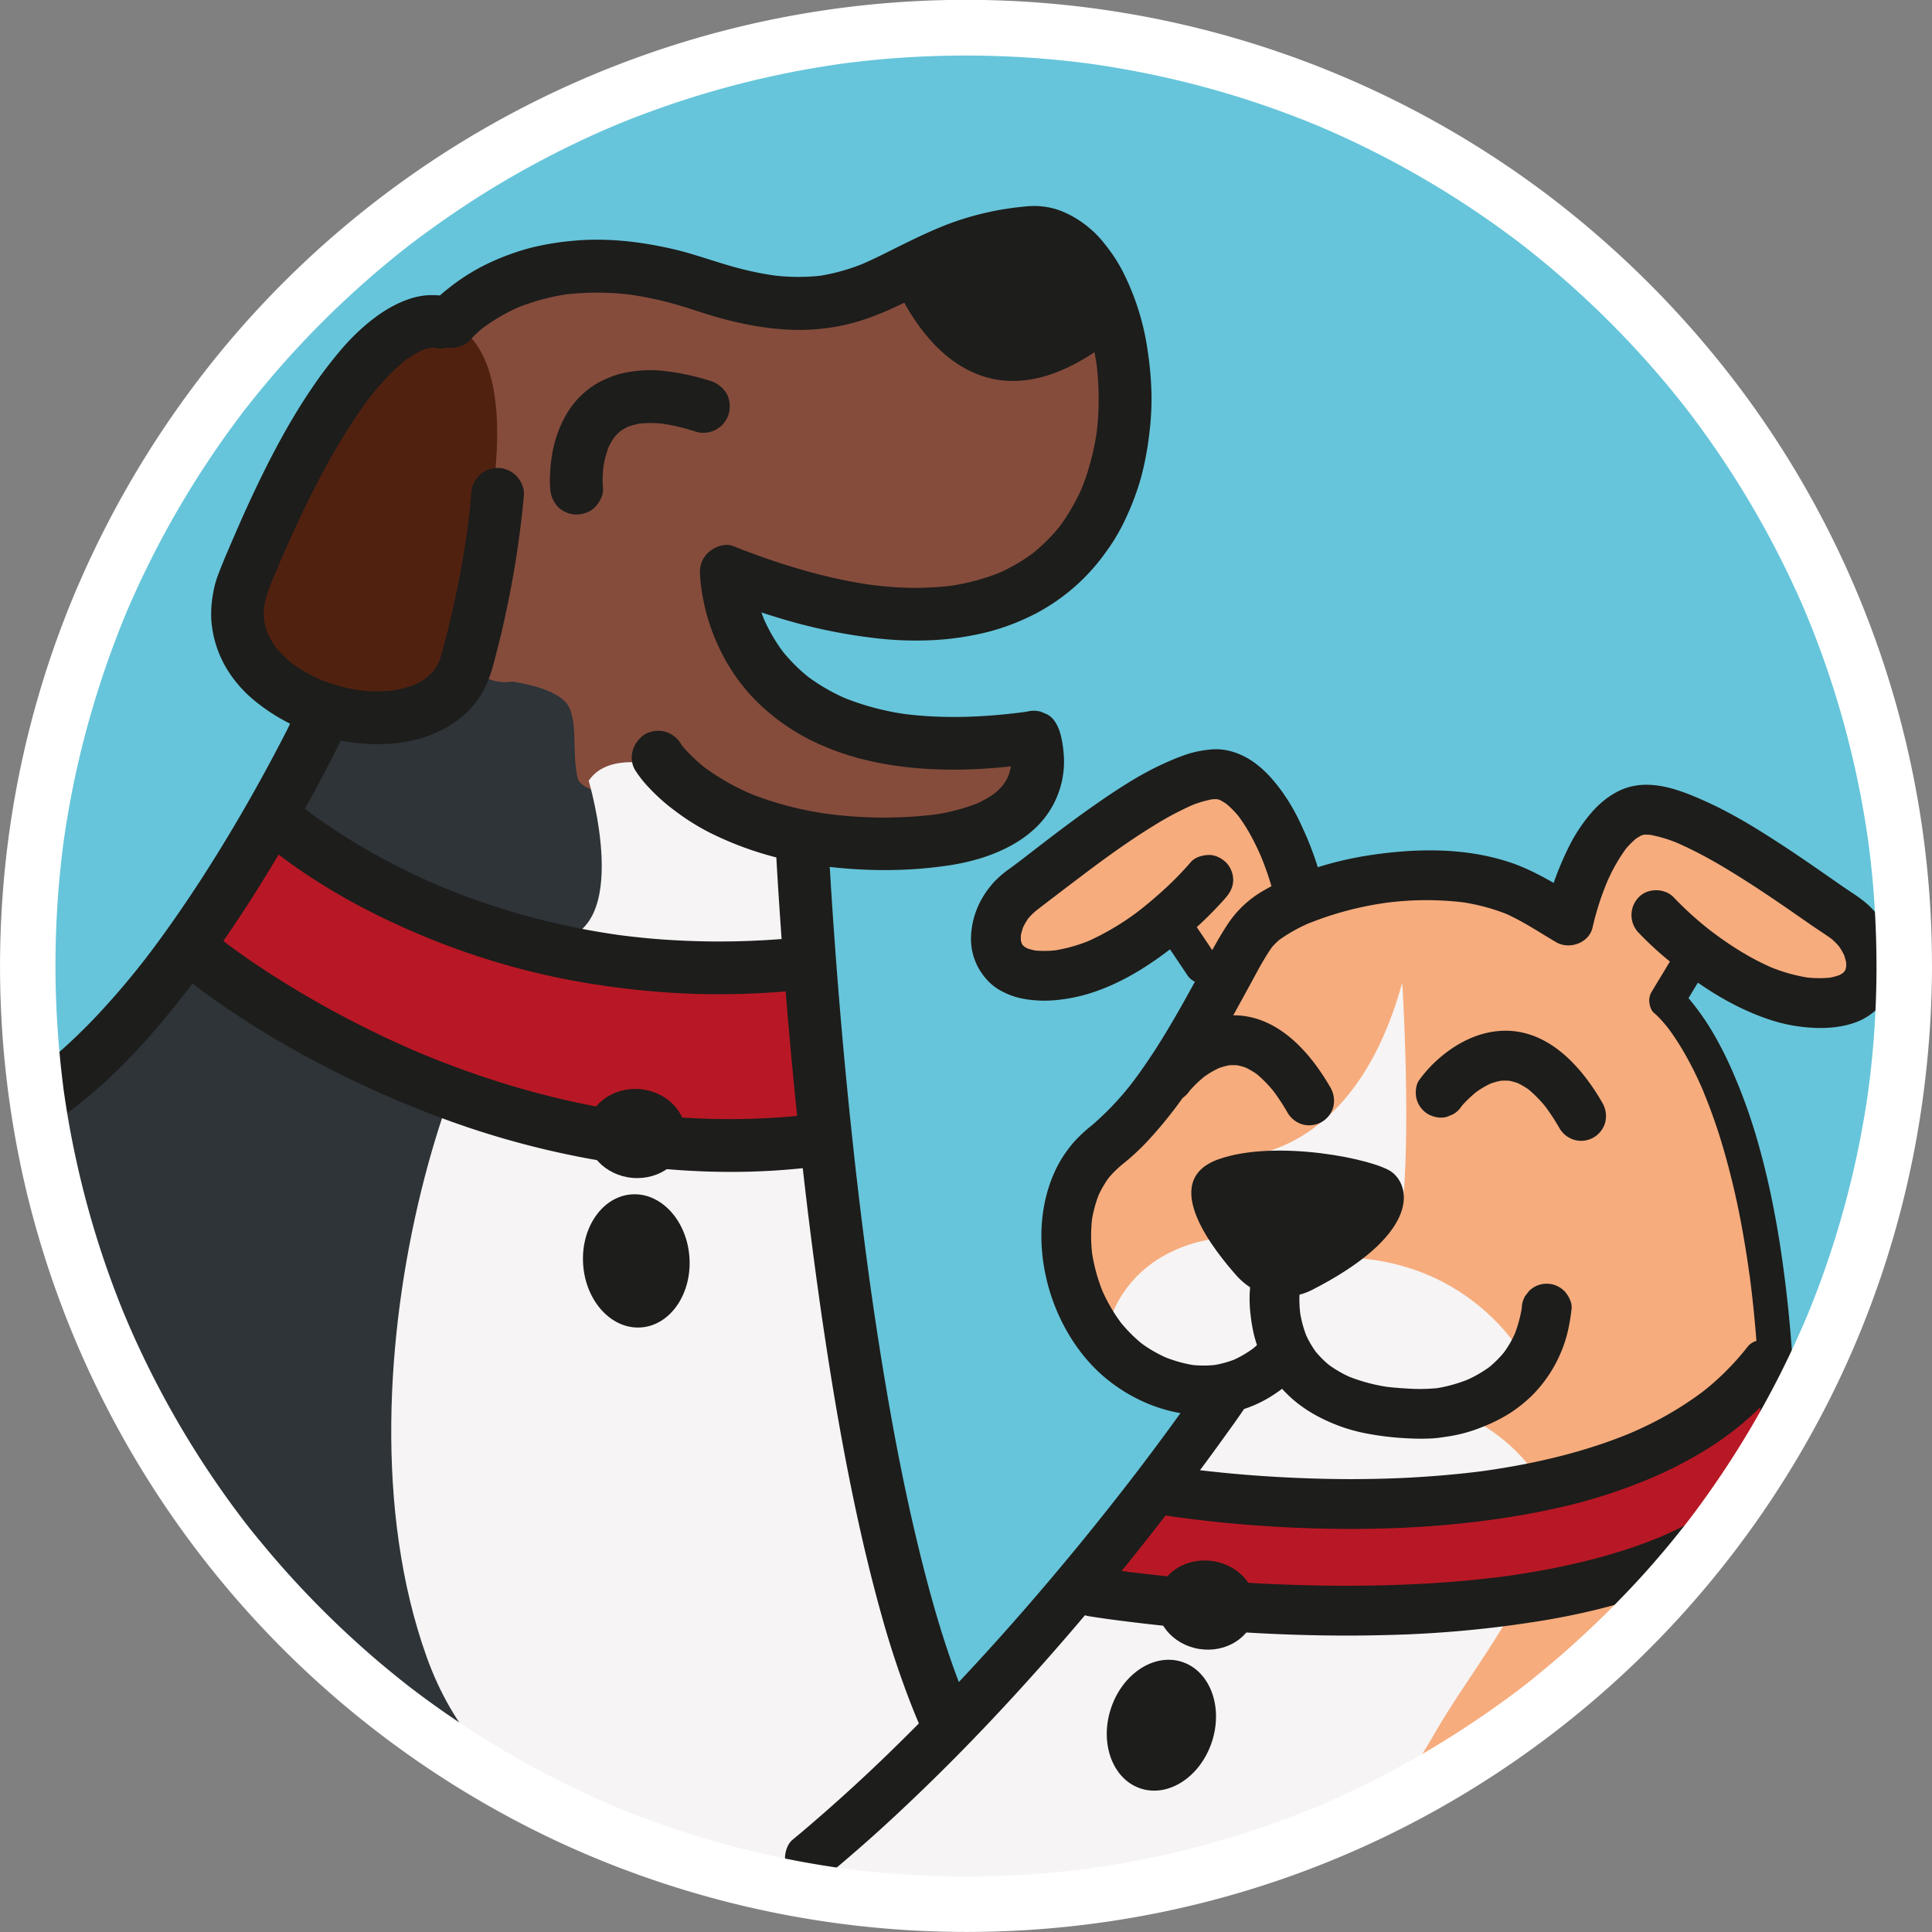 <svg xmlns="http://www.w3.org/2000/svg" viewBox="0 0 1057.01 1057"><rect x="0" y="0" width="1057.01" height="1057" fill="#808080" stroke="none"/><defs><style>.cls-1{fill:#66c5da;}.cls-2{fill:#f6f4f4;}.cls-3{fill:#f6ac7d;}.cls-4{fill:#b81825;}.cls-5{fill:#2e3438;}.cls-6{fill:#854c3c;}.cls-7{fill:#512110;}.cls-8{fill:#1d1d1b;}.cls-9{fill:#fff;}</style></defs><g id="Capa_2" data-name="Capa 2"><g id="logos"><circle class="cls-1" cx="527.76" cy="521.66" r="514.07"/><path class="cls-2" d="M594.2,717.6l48.69-55.74H752l98.74,53.06-30.6,44.2S768.8,782.76,709,751.19l-40.77,7.93S604.28,772,594.2,717.6Z"/><path class="cls-3" d="M668.27,677.3s-53.09,2.37-63.91,55.25c0,0-54.49-56.45,8-113.61l55.93-86.66-32.89-27.39L578.61,531.8l-33.74-8.53L562.5,483l101.56-61.09,39,41.29,12,24,73.22-9.81,71.28,19.53,28.88-55.5,66.7,22.8,73,51.64s-11.74,26.42-14.79,27.76-57.08.67-57.08.67l-33.58-21-10.87,25.07S965.86,599.49,973,761c0,0-55.22,317.47-541.72,269.9L555.7,898.22l112.57-139.1,39.83-14.38,69.18,27.08L835,744.74S801.05,677,709.9,689.39Z"/><path class="cls-2" d="M683,753.06,457.82,1013.8s61.83,24.72,169.14,21.93,135.07-47.91,159.48-90S866.36,841,837.71,803.34,758,761.56,758,761.56l-34.25-16.43Z"/><path class="cls-2" d="M677.84,632.59s62.79,1.73,89.33-95c0,0,4.58,71.28.57,119.45l-14.68-9.3Z"/><path class="cls-4" d="M642.89,809,594.2,867.39s319,59.82,382.85-76.55l-6.71-49.06S907.19,845.89,642.89,809Z"/><path class="cls-5" d="M16.76,610.75s107.53,421.2,432.9,420.12L332.37,337.08l-82.9,32.18s-70,28.42-87.59,16.51C161.88,385.77,122.89,524.53,16.76,610.75Z"/><path class="cls-6" d="M249.47,163.11s47.2-39.84,145.56-6.82c0,0,57.88,9.72,161.85-33.71,0,0,63.67,11.64,48.45,125.16s-158.87,93.88-207.5,62.95c0,0-7.54,69.41,103.56,90.89h58.75s6.68,65.35-96.31,59.08l-77.52-23.84s-66.66,3.24-70.25-11.08,1-34-7.09-42.1-28.73-10.74-28.73-10.74-25.83,5.41-27.69-28.64C252.55,344.26,278.71,239.89,249.47,163.11Z"/><path class="cls-2" d="M322.07,427.15s25.2,84.11-19,87.43S176.51,747.2,233.4,906.44s295.11,120.21,295.11,120.21-71.79-333.08-83.17-570.11C445.34,456.54,345.3,392.81,322.07,427.15Z"/><path class="cls-7" d="M243.92,175.24s-46.16-20.63-99.4,87.17S179,383.64,179,383.64s65.38,9,73.51-39.38C252.55,344.26,301.63,197,243.92,175.24Z"/><path class="cls-4" d="M147.23,447.77,101.9,528.48s91.56,67.57,236.78,98.26h111l-6.75-101.86S334.45,565.89,147.23,447.77Z"/><ellipse class="cls-8" cx="635.38" cy="943.78" rx="36.44" ry="29.09" transform="translate(-459.07 1254.6) rotate(-71.9)"/><ellipse class="cls-8" cx="660" cy="878.22" rx="24.33" ry="27.15" transform="translate(-309.61 1394.66) rotate(-81.12)"/><path class="cls-8" d="M676.29,697.65c-10.44-11.88-43.56-51.43-9.55-63.44,31.51-11.12,85.91,0,95,7.22,10.89,8.68,14,34.78-44.2,64.44C707.16,711.15,689.06,712.2,676.29,697.65Z"/><path class="cls-8" d="M684.92,697a71.86,71.86,0,0,0-1.09,8.78,70,70,0,0,0,.32,13.11,94.34,94.34,0,0,0,2,11.8,79.92,79.92,0,0,0,4.26,12,63.56,63.56,0,0,0,13.78,20c7.92,7.85,17.5,13.23,27.84,17.2a93.08,93.08,0,0,0,15.88,4.43,158.32,158.32,0,0,0,23.28,2.64,121.73,121.73,0,0,0,12.38,0c2.74-.17,5.48-.59,8.2-1a80.8,80.8,0,0,0,18.59-5,90.81,90.81,0,0,0,14.44-7,77.63,77.63,0,0,0,13.61-10.69A74,74,0,0,0,857.61,729a106.47,106.47,0,0,0,2.22-13.05c.4-3.21-1.81-7.45-4-9.63a13.62,13.62,0,0,0-19.28,0l-2.13,2.75a13.63,13.63,0,0,0-1.86,6.88c-.05.35-.09.7-.14,1.05l.49-3.62a71.85,71.85,0,0,1-4.8,18l1.37-3.26a59.42,59.42,0,0,1-7.64,13.13l2.13-2.76A59.69,59.69,0,0,1,813.48,749l2.76-2.13a68.68,68.68,0,0,1-15.2,8.77l3.25-1.37a81.61,81.61,0,0,1-16.9,5c-1.16.21-2.31.4-3.48.55l3.63-.48a100.14,100.14,0,0,1-18.16.3c-3.82-.2-7.64-.53-11.44-1l3.63.49a96.56,96.56,0,0,1-24.62-6.4l3.26,1.38a65.73,65.73,0,0,1-14.47-8.34l2.76,2.13a54.7,54.7,0,0,1-9.72-9.69l2.13,2.75a54.12,54.12,0,0,1-7-12l1.37,3.25a62.4,62.4,0,0,1-4.24-15.83l.49,3.63a69.39,69.39,0,0,1-.36-15.38q.1-1.21.27-2.43l-.49,3.62c.07-.5.14-1,.23-1.51a14.59,14.59,0,0,0-1.37-10.5,13.9,13.9,0,0,0-8.15-6.26c-3.49-.8-7.4-.62-10.5,1.37-2.85,1.84-5.59,4.69-6.26,8.15Z"/><path class="cls-8" d="M690.88,732.59a43.22,43.22,0,0,1-7.08,6.57l2.76-2.13a59.65,59.65,0,0,1-12.89,7.53l3.26-1.37a57.59,57.59,0,0,1-14.11,3.88l3.62-.49a59.85,59.85,0,0,1-15.82,0l3.63.49a74.72,74.72,0,0,1-18.48-5.23l3.26,1.37A73.11,73.11,0,0,1,623.22,734l2.76,2.13a80.36,80.36,0,0,1-13.93-14l2.14,2.76a92.53,92.53,0,0,1-11.74-20.21l1.37,3.26a96.15,96.15,0,0,1-6.56-23.82l.49,3.62a83.66,83.66,0,0,1-.12-22.13l-.49,3.62a67.89,67.89,0,0,1,4.46-16.74l-1.38,3.26a58,58,0,0,1,7.18-12.48L605.27,646a58,58,0,0,1,9.65-9.66,128,128,0,0,0,12.16-11.23,231.59,231.59,0,0,0,23.35-29.34c12.49-18.19,22.86-37.67,33.47-57,4.17-7.59,8.2-15.63,13.48-22.54L695.25,519a35.33,35.33,0,0,1,6.34-6.12L698.83,515a87.42,87.42,0,0,1,19.08-10.64l-3.26,1.37a180.09,180.09,0,0,1,45.56-12.05l-3.62.48a170.35,170.35,0,0,1,44.66-.4l-3.62-.49a111,111,0,0,1,28.15,7.41l-3.26-1.37c10.09,4.31,19.38,10.61,28.81,16.15,7.26,4.27,18.12.52,20-8.14a152.07,152.07,0,0,1,8.51-26.17l-1.37,3.25a95.65,95.65,0,0,1,11.78-21l-2.13,2.76a47,47,0,0,1,8.06-8.25L893.44,460a30.54,30.54,0,0,1,6.29-3.74l-3.25,1.37a18.7,18.7,0,0,1,4.47-1.26l-3.62.48a28.62,28.62,0,0,1,7.51.11l-3.63-.49a75,75,0,0,1,18.55,5.61l-3.26-1.37c13.82,5.87,26.82,13.65,39.46,21.72,11.73,7.49,23.15,15.44,34.57,23.4,4.39,3.06,9,5.88,13.27,9.15l-2.76-2.13a36.36,36.36,0,0,1,6.09,6.12l-2.13-2.76a36.29,36.29,0,0,1,4.62,7.86l-1.37-3.25a30.78,30.78,0,0,1,2.09,7.46l-.49-3.62a23.87,23.87,0,0,1,0,6.43l.49-3.62a20.66,20.66,0,0,1-1.34,4.88l1.37-3.26a18.5,18.5,0,0,1-2.29,3.89l2.13-2.76a20,20,0,0,1-3.4,3.36l2.76-2.13a24.61,24.61,0,0,1-4.93,2.83l3.25-1.37a35.34,35.34,0,0,1-8.66,2.28l3.63-.48a62.74,62.74,0,0,1-16.37-.19l3.63.49a92.38,92.38,0,0,1-22.8-6.48l3.26,1.38c-12.69-5.37-24.4-12.81-35.3-21.19l2.76,2.13A184.51,184.51,0,0,1,915.75,491c-4.88-5.23-14.42-5.3-19.28,0a13.91,13.91,0,0,0,0,19.27,180.2,180.2,0,0,0,19.33,17.52c15.25,12.2,31.63,22.75,50.14,29.3a90.09,90.09,0,0,0,30.27,5.34c8.89-.06,18.85-1.68,26.33-6.84,6.72-4.64,12.09-11.24,13.85-19.39a38.25,38.25,0,0,0-1.48-21.7,49.84,49.84,0,0,0-12.48-19.12c-4.3-4-9.4-7-14.21-10.34-11.41-7.91-22.74-15.91-34.38-23.48-13-8.44-26.29-16.62-40.42-23-12.65-5.71-27.63-11.78-41.73-8.07-7.86,2.07-15.05,7.42-20.39,13.42a89.59,89.59,0,0,0-13.46,20.38,171.22,171.22,0,0,0-12.34,33.92c-.15.62-.3,1.24-.44,1.86l20-8.14c-13-7.61-25.46-15.78-39.86-20.43-23.93-7.73-49.82-7.4-74.43-3.81a189.69,189.69,0,0,0-32,7.49,136,136,0,0,0-27.9,12.32A57.92,57.92,0,0,0,672.09,505c-4.74,7.09-8.78,14.65-12.87,22.12-11.12,20.33-22.14,40.8-35.67,59.67q-2.61,3.65-5.35,7.19l2.13-2.76a158.42,158.42,0,0,1-22.63,24.17,82,82,0,0,0-10.05,9.31A69.2,69.2,0,0,0,578.52,638c-9.77,19.19-10.82,41.45-5.89,62.19,4.75,19.95,15.64,39.6,31.34,53,19.22,16.39,45.37,24.87,70.39,19.41a67.29,67.29,0,0,0,23.58-10.3,65.36,65.36,0,0,0,11.8-10c.14-.15.28-.31.41-.47,2.36-2.89,4-5.78,4-9.64a13.87,13.87,0,0,0-4-9.64,13.71,13.71,0,0,0-9.63-4c-3.4.15-7.4,1.24-9.64,4Z"/><path class="cls-8" d="M917.25,520.09l-12,19.82-1.71,2.84a9.29,9.29,0,0,0-1.13,6.06c.25,1.88,1.06,4.22,2.61,5.45.48.38.93.81,1.38,1.24,1.34,1.27,2.59,2.64,3.8,4,1,1.2,2,2.43,3,3.69l-1.48-1.93A124.6,124.6,0,0,1,919,571.85a176.12,176.12,0,0,1,8.48,15.49c1.8,3.69,3.48,7.43,5.08,11.21l-1-2.27a298.06,298.06,0,0,1,11.13,31.5,427.56,427.56,0,0,1,10,42q2.68,14.34,4.61,28.81L957,696c3.22,24.08,5.06,48.33,5.94,72.6q.42,11.91.56,23.84c0,5,4.32,9.73,9.49,9.5s9.56-4.17,9.5-9.5c-.21-18-.88-36-2.18-54q-1.72-24.07-5.07-48c-1.79-12.86-4-25.67-6.72-38.36-2.28-10.57-4.92-21.06-8-31.41-2.56-8.47-5.43-16.84-8.71-25.06-2.9-7.26-6-14.44-9.6-21.41-2.47-4.83-5.15-9.58-8.09-14.15a137.78,137.78,0,0,0-8.24-11.42,72.87,72.87,0,0,0-4.91-5.62,29.63,29.63,0,0,0-2.31-2.17l-.1-.08L920,552.34l12-19.82,1.71-2.84c2.57-4.26,1.09-10.62-3.4-13a9.69,9.69,0,0,0-13,3.4Z"/><path class="cls-8" d="M722.18,478.5a171.91,171.91,0,0,0-9.93-26.42,109.63,109.63,0,0,0-10.51-18.54c-5.21-7.24-11.15-14-18.93-18.56-6.25-3.66-13.53-5.71-20.79-4.89a63.5,63.5,0,0,0-11.13,2.09,106.79,106.79,0,0,0-11.7,4.48c-13.73,5.89-26.44,14.17-38.68,22.65s-23.9,17.39-35.6,26.42c-4,3.09-8,6.21-12.08,9.2a58.58,58.58,0,0,0-8.55,7.16,51.41,51.41,0,0,0-6.91,9.29,45.31,45.31,0,0,0-6.13,21.55,32.89,32.89,0,0,0,1.54,10.75,34.07,34.07,0,0,0,6.86,12,28.75,28.75,0,0,0,8.94,6.88,40.51,40.51,0,0,0,12.31,4.06,65.31,65.31,0,0,0,15.86.63,94,94,0,0,0,16.48-2.89c19.15-5.32,36.09-16.24,51.45-28.55a205.17,205.17,0,0,0,24.87-23.47c.38-.43.76-.86,1.14-1.31,2.38-2.81,4-5.83,4-9.63a13.85,13.85,0,0,0-4-9.64c-2.6-2.39-6-4.16-9.64-4-3.44.15-7.33,1.26-9.64,4A179.07,179.07,0,0,1,633,490.11q-5.09,4.5-10.47,8.66l2.76-2.14a143.6,143.6,0,0,1-31.55,19L597,514.2a84.15,84.15,0,0,1-21,5.94l3.62-.48a57.36,57.36,0,0,1-14.81.22l3.62.48a31.53,31.53,0,0,1-7.89-2.06l3.25,1.38a22.7,22.7,0,0,1-4.85-2.79l2.76,2.13a18.8,18.8,0,0,1-3.32-3.29l2.13,2.76a18.9,18.9,0,0,1-2.33-4l1.38,3.25a20.28,20.28,0,0,1-1.34-5l.49,3.62a25.41,25.41,0,0,1,0-6.52l-.48,3.62a31.31,31.31,0,0,1,2.17-7.8l-1.38,3.26a35.88,35.88,0,0,1,4.57-7.83l-2.13,2.75a35.1,35.1,0,0,1,6.18-6.24l-2.75,2.13q13.86-10.68,27.85-21.24c12.64-9.54,25.5-18.85,39-27.08A168.69,168.69,0,0,1,653.4,440l-3.26,1.38A59.07,59.07,0,0,1,665,437l-3.62.48a25.54,25.54,0,0,1,6.42-.09l-3.63-.49a19.81,19.81,0,0,1,4.94,1.42l-3.26-1.37a31.68,31.68,0,0,1,6.67,4l-2.76-2.13a51.44,51.44,0,0,1,9.12,9.35l-2.13-2.76c5.76,7.5,10.13,16,13.81,24.71l-1.37-3.26a163.28,163.28,0,0,1,6.38,17.8c.12.39.23.78.34,1.17a14.12,14.12,0,0,0,6.26,8.15A13.64,13.64,0,0,0,720.81,489a14.25,14.25,0,0,0,1.37-10.51Z"/><path class="cls-8" d="M634.69,511.3l12.92,19.23,1.84,2.75a10.1,10.1,0,0,0,5.68,4.36A9.51,9.51,0,0,0,666.81,531a9.5,9.5,0,0,0-1-7.32l-12.91-19.23-1.85-2.74a10.11,10.11,0,0,0-5.67-4.37,9.75,9.75,0,0,0-7.32,1,9.59,9.59,0,0,0-4.36,5.68,9.47,9.47,0,0,0,1,7.31Z"/><path class="cls-8" d="M656.5,758c-2.14,3.14-4.33,6.24-6.52,9.34q-9.11,12.81-18.53,25.4-7.44,10-15.05,19.81l2.13-2.76q-13.14,17-26.74,33.67Q576,862.78,559.56,881.63q-17.94,20.57-36.68,40.44Q503.1,943,482.32,963q-21.09,20.21-43.36,39.09-2.73,2.29-5.47,4.56c-2.54,2.1-4,6.47-4,9.64a13.88,13.88,0,0,0,4,9.64c2.6,2.38,6,4.15,9.64,4l3.62-.49a13.63,13.63,0,0,0,6-3.5q18.27-15.13,35.68-31.28t33.92-32.82q16.17-16.33,31.71-33.27,14.79-16.08,29.07-32.63,13.2-15.27,26-30.89,11.36-13.85,22.39-28,10.4-13.27,20.55-26.74,7.18-9.55,14.21-19.23Q671,784.56,675.7,778c1.4-2,2.82-4,4.17-6l.17-.25c1.9-2.81,2.25-7.32,1.37-10.5a14,14,0,0,0-6.26-8.15c-3.17-1.67-7-2.51-10.51-1.37A15.09,15.09,0,0,0,656.5,758Z"/><path class="cls-8" d="M635.39,828.77c2.19.36,4.39.67,6.59,1q10.83,1.51,21.69,2.69,13.85,1.49,27.75,2.41,17.4,1.17,34.84,1.5,19.88.38,39.77-.45c14.18-.61,28.36-1.72,42.45-3.47a442.1,442.1,0,0,0,46.16-8,293.47,293.47,0,0,0,41.09-12.69,224.59,224.59,0,0,0,40-20.08,166.7,166.7,0,0,0,33.46-28.14q3.28-3.64,6.29-7.54a15.14,15.14,0,0,0,4-9.64,13.89,13.89,0,0,0-4-9.64c-2.6-2.39-6-4.16-9.64-4-3.34.15-7.49,1.21-9.64,4a144.79,144.79,0,0,1-25.86,25.67l2.76-2.14a184.43,184.43,0,0,1-32.71,20q-5,2.4-10.1,4.55l3.26-1.37c-20.86,8.79-42.87,14.66-65.12,18.67-6.34,1.15-12.7,2.13-19.09,3l3.62-.48c-13.67,1.82-27.42,3-41.2,3.78q-19.47,1-39,.81Q715.41,809,698.05,808q-14.25-.82-28.46-2.22-10.08-1-20.15-2.28l-1.84-.25,3.63.49c-2.72-.37-5.43-.75-8.14-1.18l-.45-.07c-3.72-.62-7.13-.6-10.5,1.37a13.91,13.91,0,0,0-6.27,8.15c-.79,3.49-.62,7.41,1.38,10.5,1.81,2.81,4.71,5.7,8.14,6.27Z"/><path class="cls-8" d="M595.46,884.19c8.65,1.41,17.36,2.5,26,3.55q28.82,3.48,57.81,5.25c26.27,1.63,52.62,2.26,78.93,1.56a614.89,614.89,0,0,0,89-8.45c28.17-4.89,55.89-12.56,81.8-24.78q4.18-2,8.3-4.15c6.31-3.34,8.76-12.65,4.89-18.65a13.94,13.94,0,0,0-18.65-4.89q-8.1,4.27-16.55,7.83l3.26-1.37c-21.82,9.2-44.9,15.19-68.17,19.35q-10.23,1.83-20.54,3.21l3.62-.49c-17.1,2.29-34.31,3.74-51.55,4.56-16.65.79-33.33,1-50,.75q-22.73-.36-45.42-1.8-18.91-1.2-37.78-3.09-13.59-1.38-27.12-3.13l-2.5-.33,3.62.49q-5.58-.75-11.15-1.6l-.62-.1c-3.73-.61-7.12-.61-10.5,1.37a13.9,13.9,0,0,0-6.26,8.15c-.8,3.49-.63,7.4,1.37,10.5,1.8,2.8,4.71,5.71,8.15,6.26Z"/><path class="cls-8" d="M651.2,596.25l.18-.24-2.14,2.76a59.05,59.05,0,0,1,7.11-7.55q1.78-1.62,3.68-3.09l-2.76,2.13a50.75,50.75,0,0,1,11-6.53L665,585.11a36.37,36.37,0,0,1,9.14-2.57l-3.62.49a31.05,31.05,0,0,1,8.34,0l-3.62-.49a32.67,32.67,0,0,1,8.17,2.29l-3.25-1.38a42.58,42.58,0,0,1,9,5.36l-2.76-2.13a67.24,67.24,0,0,1,11.67,12l-2.13-2.76a117.35,117.35,0,0,1,8.59,13,14.08,14.08,0,0,0,8.14,6.27,13.9,13.9,0,0,0,10.5-1.38,13.71,13.71,0,0,0,6.27-8.14A14.32,14.32,0,0,0,728,595.19c-11.25-19.64-29.29-40.22-54-39.7-14.92.31-28.47,8-38.91,18.28a73.12,73.12,0,0,0-7.47,8.72c-2,2.67-2.22,7.45-1.38,10.5a14,14,0,0,0,6.27,8.15c3.16,1.67,7,2.51,10.5,1.37l3.26-1.37a13.64,13.64,0,0,0,4.89-4.89Z"/><path class="cls-8" d="M800,604.67a2,2,0,0,1,.17-.23L798,607.19a59.05,59.05,0,0,1,7.11-7.55c1.19-1.08,2.41-2.11,3.68-3.09l-2.76,2.13A50.68,50.68,0,0,1,817,592.15l-3.25,1.38A36.8,36.8,0,0,1,822.9,591l-3.63.49a31.13,31.13,0,0,1,8.35,0L824,591a32.79,32.79,0,0,1,8.17,2.29l-3.25-1.38a42.58,42.58,0,0,1,9,5.36l-2.76-2.13a67.59,67.59,0,0,1,11.67,12l-2.13-2.75a116.22,116.22,0,0,1,8.58,13,14.06,14.06,0,0,0,8.15,6.27,13.66,13.66,0,0,0,16.77-9.52,14.32,14.32,0,0,0-1.38-10.51c-11.25-19.64-29.29-40.22-54-39.7-14.92.31-28.47,8.05-38.91,18.28a72.08,72.08,0,0,0-7.47,8.72c-2,2.67-2.22,7.45-1.38,10.5a13.89,13.89,0,0,0,6.27,8.15c3.16,1.67,7,2.51,10.5,1.37l3.26-1.37a13.8,13.8,0,0,0,4.89-4.89Z"/><path class="cls-8" d="M245.05,162.39a38.79,38.79,0,0,0-20.74,1.05c-9.93,3.28-18.45,9.16-26.21,16.06a125,125,0,0,0-12.37,12.84,244.33,244.33,0,0,0-16,21.33c-12.35,18.38-22.61,38.13-32,58.17q-4.45,9.54-8.62,19.2c-3.35,7.75-6.79,15.52-9.77,23.42a53.11,53.11,0,0,0-2.87,10.94,59.63,59.63,0,0,0-.85,13.92,60.33,60.33,0,0,0,7.69,25.31,68.47,68.47,0,0,0,14.93,17.85,103.36,103.36,0,0,0,44,21.81,110.13,110.13,0,0,0,24.87,2.85,84.15,84.15,0,0,0,23.51-3.32c15-4.53,29.06-14.43,35.41-29.16a67.83,67.83,0,0,0,3-7.89c.78-2.73,1.51-5.48,2.22-8.22q2.48-9.48,4.61-19.05c3.22-14.46,5.92-29.05,7.91-43.74,1.15-8.41,2.18-16.83,2.88-25.3.29-3.5-1.82-7.8-4.23-10.21A14.64,14.64,0,0,0,272.27,256c-3.74.16-7.61,1.39-10.22,4.23l-2.26,2.92a14.5,14.5,0,0,0-2,7.29c-.56,6.87-1.32,13.71-2.23,20.53l.52-3.84A533.92,533.92,0,0,1,243,352.47a85,85,0,0,1-3.37,11.06l1.46-3.46a37.39,37.39,0,0,1-4.77,8.18l2.26-2.92a37.94,37.94,0,0,1-6.79,6.73l2.92-2.26a45.14,45.14,0,0,1-9.9,5.7l3.45-1.45a60.9,60.9,0,0,1-15.35,4l3.84-.51a84.46,84.46,0,0,1-22.18-.15l3.85.52a98,98,0,0,1-25-6.82l3.45,1.46a84.14,84.14,0,0,1-18.55-10.69l2.92,2.26a63.29,63.29,0,0,1-11.41-11.25l2.26,2.92a49.53,49.53,0,0,1-6.34-10.73l1.45,3.45a43.31,43.31,0,0,1-3-11.06l.52,3.84a44.12,44.12,0,0,1,.05-11.65l-.52,3.84c1.19-8.61,5-16.53,8.31-24.46l-1.45,3.45c6.79-16.09,14-32,22.06-47.52a383.6,383.6,0,0,1,20-34.59c3.25-4.93,6.65-9.75,10.25-14.42l-2.26,2.92a138.42,138.42,0,0,1,17.49-19.12c1.42-1.26,2.89-2.48,4.39-3.64l-2.92,2.26a56.54,56.54,0,0,1,12.43-7.49l-3.45,1.45a33.26,33.26,0,0,1,8.29-2.35l-3.84.52a22.74,22.74,0,0,1,6-.05l-3.84-.51c.53.07,1.07.17,1.6.29a15.25,15.25,0,0,0,11.13-1.46,14.69,14.69,0,0,0,6.64-8.63c.84-3.7.66-7.85-1.46-11.14-2-3.08-5-5.8-8.63-6.64Z"/><path class="cls-8" d="M166.07,381c-1.3,2.81-2.67,5.59-4,8.36q-5.53,11.22-11.39,22.25-8.6,16.25-17.8,32.16-11.1,19.17-23.12,37.78C101,495,91.9,508.18,82.25,521c-1.2,1.6-2.42,3.18-3.64,4.77l2.26-2.93c-7,9.07-14.29,17.92-22,26.44a319.36,319.36,0,0,1-23.24,23.45q-6.59,6-13.61,11.42L25,581.85q-3.45,2.65-7,5.17c-3.13,2.2-5.59,4.83-6.64,8.63a14.76,14.76,0,0,0,1.46,11.13c2,3.09,4.95,5.81,8.63,6.64s8,.76,11.14-1.45A250.45,250.45,0,0,0,59,590.51c8-7.4,15.47-15.26,22.66-23.4,8.24-9.32,16-19,23.56-28.91q10.28-13.44,19.78-27.45,9.27-13.58,17.92-27.53,8-12.89,15.61-26.06,6.6-11.45,12.89-23.07,5.09-9.4,10-18.92,3.36-6.56,6.6-13.16c1-2,2-4.09,3-6.15l.12-.26a10.69,10.69,0,0,0,1.72-5.37,11,11,0,0,0-.26-5.76,14.78,14.78,0,0,0-6.64-8.63c-3.36-1.78-7.42-2.66-11.14-1.46-3.38,1.1-7.07,3.28-8.63,6.64Z"/><path class="cls-8" d="M329.9,267.08a53.37,53.37,0,0,1,0-8.85c.1-1.62.26-3.23.47-4.84l-.51,3.84a56,56,0,0,1,3.73-14.17l-1.46,3.45a40.21,40.21,0,0,1,5.12-8.87L335,240.57a33.22,33.22,0,0,1,5.85-5.88L337.89,237a33.67,33.67,0,0,1,7.48-4.35l-3.46,1.46a41.24,41.24,0,0,1,10.23-2.72l-3.84.52a63.27,63.27,0,0,1,16.61.2l-3.84-.52A114.2,114.2,0,0,1,381,236.27a14.46,14.46,0,0,0,17.77-10.09c.84-3.7.66-7.85-1.45-11.14a15.76,15.76,0,0,0-8.64-6.64,131,131,0,0,0-23.87-5.26,64.1,64.1,0,0,0-15.9-.25,69.2,69.2,0,0,0-10.13,1.75,59.11,59.11,0,0,0-9,3.47,44.45,44.45,0,0,0-11.68,8.13c-6.51,6.11-10.85,14.17-13.65,22.56A76.65,76.65,0,0,0,301,258.56a58.88,58.88,0,0,0,0,8.4s0,.08,0,.12a16,16,0,0,0,4.23,10.22,14.73,14.73,0,0,0,10.22,4.23c3.73-.17,7.61-1.4,10.21-4.23,2.45-2.66,4.61-6.47,4.24-10.22Z"/><path class="cls-8" d="M347.62,421.54a61,61,0,0,0,6.1,7.95,103.75,103.75,0,0,0,15.7,14.2,124,124,0,0,0,23.66,14.15A181.38,181.38,0,0,0,433,471a260.69,260.69,0,0,0,54.4,5,230.33,230.33,0,0,0,29.33-2.2,121.57,121.57,0,0,0,19.88-4.27c11.14-3.49,21.95-8.8,30.37-17a50,50,0,0,0,14.89-40.95,55.36,55.36,0,0,0-2.22-11.76c0-.12-.08-.24-.13-.36-1.33-3.45-3.2-6.82-6.64-8.64l-3.45-1.45a14.51,14.51,0,0,0-7.68,0l-3.84.53,3.84-.51c-18.17,2.43-36.58,3.59-54.9,2.39-4.38-.29-8.76-.72-13.11-1.3l3.84.52a145.42,145.42,0,0,1-36.92-9.7l3.45,1.45a105.39,105.39,0,0,1-23.32-13.47l2.92,2.26a93.05,93.05,0,0,1-16.64-16.6l2.26,2.92a94.2,94.2,0,0,1-12.06-20.7l1.46,3.45a97.86,97.86,0,0,1-6.09-20.3c-.26-1.43-.49-2.86-.68-4.29l.51,3.84c-.29-2.23-.48-4.45-.58-6.69,0-.13,0-.26,0-.39l-18.29,13.93A397,397,0,0,0,436.3,341a296.48,296.48,0,0,0,41,7.94,188,188,0,0,0,32.26,1.32,155.89,155.89,0,0,0,31-4.54,124.51,124.51,0,0,0,26.22-10.11,109.42,109.42,0,0,0,38.07-33.29,106.85,106.85,0,0,0,10.79-18.15,145,145,0,0,0,8.67-23.07,165.26,165.26,0,0,0,4.55-24.47A153.94,153.94,0,0,0,630,215.75a187.2,187.2,0,0,0-2.13-24,137.15,137.15,0,0,0-11.74-39.39,85,85,0,0,0-8.21-14.24c-3.52-4.86-7.3-9.62-12-13.42a54.42,54.42,0,0,0-17.33-10A42.35,42.35,0,0,0,560.68,113a160.42,160.42,0,0,0-42.38,9.77c-11.47,4.46-22.39,10-33.38,15.48-4.62,2.3-9.26,4.54-14,6.55l3.46-1.45a109.41,109.41,0,0,1-27.45,7.8l3.84-.52a112.63,112.63,0,0,1-29.8-.25l3.84.52A181.71,181.71,0,0,1,397.91,145c-10.31-3.05-20.37-6.67-30.88-9-17.67-4-36.13-6-54.22-4.19a147.77,147.77,0,0,0-23.35,4,137.33,137.33,0,0,0-19.57,7,112.34,112.34,0,0,0-24.7,15.08,61.32,61.32,0,0,0-8.35,7.67l-.1.12c-2.51,3-4.23,6.15-4.23,10.21a14.73,14.73,0,0,0,4.23,10.22c2.76,2.53,6.37,4.41,10.22,4.23,3.63-.16,7.8-1.32,10.22-4.23a56.62,56.62,0,0,1,9-8.22l-2.92,2.26a100,100,0,0,1,22-12.73l-3.45,1.46a118.64,118.64,0,0,1,29.94-8.1l-3.84.52a148.56,148.56,0,0,1,39.52.26l-3.84-.52a192.8,192.8,0,0,1,22.82,4.58c8.31,2.19,16.37,5.14,24.62,7.54,14.05,4.09,28.72,6.93,43.39,7.3a113.53,113.53,0,0,0,33.6-4.18c9.86-2.79,19.32-7,28.51-11.53,9.43-4.63,18.69-9.58,28.37-13.67l-3.45,1.46A150.22,150.22,0,0,1,559.42,142l-3.84.52c4.55-.6,9.18-1.29,13.76-.68l-3.84-.51a29.67,29.67,0,0,1,7.4,2l-3.46-1.45a36.67,36.67,0,0,1,8,4.72l-2.93-2.26a53.22,53.22,0,0,1,9.35,9.5L581.61,151a81.63,81.63,0,0,1,8.79,14.45c.76,1.57,1.47,3.16,2.15,4.76l-1.46-3.45a130.69,130.69,0,0,1,7.8,26.34q.76,4.05,1.31,8.14l-.51-3.85a157.83,157.83,0,0,1,1,32.08q-.33,4.65-1,9.29l.52-3.84a136.31,136.31,0,0,1-6.32,26.72c-.84,2.43-1.77,4.83-2.76,7.19l1.45-3.45a110,110,0,0,1-10.33,19.1c-1.16,1.7-2.36,3.37-3.62,5l2.26-2.92a97.24,97.24,0,0,1-17.25,17.27l2.92-2.26a98.93,98.93,0,0,1-21.88,12.69l3.45-1.46a118.88,118.88,0,0,1-30.23,8l3.84-.51a167.76,167.76,0,0,1-35.7.69c-3.78-.31-7.56-.73-11.32-1.23l3.84.52c-20-2.71-39.53-7.92-58.55-14.48q-9.46-3.27-18.78-7c-4.16-1.65-9.27,0-12.59,2.58a14.17,14.17,0,0,0-5.7,11.35,85.73,85.73,0,0,0,1.79,15.15,110.19,110.19,0,0,0,10.3,29.75,102.12,102.12,0,0,0,26.17,32.68,116.52,116.52,0,0,0,22.68,14.8,144.91,144.91,0,0,0,29.85,10.73c26.28,6.25,53.78,6.34,80.49,3.32,5.07-.57,10.12-1.25,15.17-2l-17.78-10.09a32.73,32.73,0,0,1,1.74,7.44l-.52-3.84a40.8,40.8,0,0,1,0,10.76l.51-3.84a35.85,35.85,0,0,1-2.45,9l1.46-3.45a36.06,36.06,0,0,1-4.63,7.88l2.26-2.93a41.57,41.57,0,0,1-7.27,7.19l2.92-2.26a58.23,58.23,0,0,1-12.92,7.38l3.46-1.46A108.14,108.14,0,0,1,509,446l3.85-.52a236.29,236.29,0,0,1-62.19-.49l3.84.51a181.92,181.92,0,0,1-46-12.1L412,434.8a125.72,125.72,0,0,1-28-16.07l2.92,2.26A87.24,87.24,0,0,1,374,408.92c-.65-.77-1.29-1.54-1.9-2.33l2.26,2.92a26.83,26.83,0,0,1-1.82-2.55,15,15,0,0,0-8.63-6.64,14.71,14.71,0,0,0-11.13,1.45c-6.49,4.19-9.38,12.86-5.19,19.77Z"/><path class="cls-8" d="M424.35,461.57c.14,3,.31,6.08.48,9.12q.72,12.76,1.58,25.53,1.29,19.38,2.83,38.74,1.93,24.56,4.25,49.08,2.67,28.26,5.86,56.47Q443,672.79,447.46,705q4.31,31.27,9.56,62.39c3.48,20.39,7.31,40.72,11.68,60.94,4.12,19.06,8.7,38,14,56.78a507.23,507.23,0,0,0,16.45,49.12c1.81,4.56,3.72,9.09,5.68,13.59,1.35,3.09,5.54,5.78,8.64,6.64A14.76,14.76,0,0,0,524.64,953c3.09-2,5.8-5,6.64-8.63.92-4,.19-7.38-1.46-11.14-.53-1.21-1.05-2.43-1.57-3.65l1.46,3.45c-11.5-27.27-19.72-55.9-26.76-84.61-8.11-33.13-14.5-66.67-20-100.33q-4.77-29.17-8.67-58.49l.52,3.84q-4.64-34.5-8.34-69.13-3.34-31.07-6.06-62.2-2.2-25.3-4-50.63-1.26-17.49-2.3-35c-.29-4.89-.49-9.78-.8-14.67a1.34,1.34,0,0,1,0-.2c-.36-7.54-6.39-14.81-14.45-14.45-7.52.34-14.83,6.37-14.45,14.45Z"/><path class="cls-8" d="M486.89,148.5s35.41,105.08,121.87,36.95c0,0,.76-59.94-42.85-58.29S486.89,148.5,486.89,148.5Z"/><path class="cls-8" d="M140.61,458c1,.9,2,1.76,3.06,2.62,3.85,3.2,7.82,6.25,11.84,9.23,4.81,3.58,9.75,7,14.77,10.26q10,6.51,20.37,12.29,12.57,7,25.65,13c11.16,5.15,22.55,9.86,34.12,14q17.72,6.4,36,11.11a404.86,404.86,0,0,0,40.82,8.31,452.76,452.76,0,0,0,48.88,4.78,433.09,433.09,0,0,0,49.92-.9q6.39-.48,12.78-1.14A16,16,0,0,0,449,537.39a14.69,14.69,0,0,0,4.24-10.22c-.17-3.73-1.4-7.61-4.24-10.21-2.65-2.44-6.47-4.62-10.21-4.24a435,435,0,0,1-80.77.93q-10.29-.87-20.54-2.24l3.84.52A409.16,409.16,0,0,1,297,503.46a397.3,397.3,0,0,1-38.6-11.75q-9.78-3.52-19.35-7.56l3.45,1.45a378.79,378.79,0,0,1-38.82-19c-9.3-5.25-18.39-10.91-27.14-17-3.43-2.4-6.8-4.86-10.11-7.42l2.92,2.26c-2.69-2.08-5.35-4.22-7.91-6.47-.14-.12-.28-.24-.41-.37a15.17,15.17,0,0,0-10.22-4.23,14.75,14.75,0,0,0-10.22,4.23c-2.52,2.76-4.4,6.37-4.23,10.22s1.4,7.62,4.23,10.22Z"/><path class="cls-8" d="M102.3,535.68c6,4.9,12.37,9.46,18.76,13.88a513.69,513.69,0,0,0,44.22,27.23,570.58,570.58,0,0,0,70.94,32.85A479.19,479.19,0,0,0,322.63,634c34,6.12,68.64,8.65,103.12,6.28q6.54-.45,13.05-1.12c3.93-.41,7.32-1.35,10.21-4.24a14.65,14.65,0,0,0,4.24-10.21c-.17-3.74-1.4-7.61-4.24-10.22-2.65-2.44-6.47-4.62-10.21-4.23a391.18,391.18,0,0,1-73.55.53q-9.86-.84-19.65-2.16l3.85.51a447,447,0,0,1-51.16-10c-15.79-4-31.38-8.91-46.69-14.5q-12.06-4.41-23.9-9.41l3.46,1.46a551.15,551.15,0,0,1-60.61-30.11c-13.18-7.6-26.08-15.73-38.5-24.51-3.5-2.47-7-5-10.34-7.61l2.92,2.26c-.64-.49-1.27-1-1.9-1.49-3.07-2.49-6.1-4.23-10.21-4.23a14.69,14.69,0,0,0-10.22,4.23c-2.53,2.75-4.4,6.37-4.23,10.22.16,3.59,1.31,7.85,4.23,10.21Z"/><path class="cls-9" d="M1026.65,528.51q0,20.5-1.61,41-.8,9.91-1.95,19.81c-.2,1.64-.41,3.27-.61,4.91,0,.18-.32,2.5-.09.79.24-1.88-.15,1.06-.21,1.48-.46,3.25-.94,6.5-1.46,9.75a511.22,511.22,0,0,1-18.54,77q-5.92,18.27-13.23,36c-.31.77-1.91,4.59-.84,2q-.93,2.21-1.88,4.39-2.06,4.68-4.18,9.33-4,8.65-8.27,17.15a513.06,513.06,0,0,1-39.45,65.4q-5.66,8-11.61,15.72c1.54-2-.39.5-.93,1.19l-2.93,3.69q-3.15,3.95-6.38,7.83-12,14.47-25.14,28-13.3,13.8-27.61,26.58-7,6.28-14.27,12.3-3.63,3-7.31,6c-1.22,1-2.46,2-3.69,2.93L832.87,923c-2,1.54,2.77-2.09-.66.51a530.53,530.53,0,0,1-63.86,41.68q-17,9.35-34.59,17.4c-2.68,1.22-5.38,2.43-8.09,3.61l-4.39,1.88c2.56-1.08-1.77.73-2.68,1.1q-8.86,3.63-17.87,6.92a509.66,509.66,0,0,1-75.2,21.11q-10,2-20,3.59c-3,.47-6,.93-9,1.35-.42.06-3.35.45-1.48.21,1.71-.23-.61.07-.79.09-1.87.23-3.74.47-5.62.69q-20.21,2.36-40.56,3.11a519.08,519.08,0,0,1-81-3.28c-1.64-.19-3.28-.4-4.92-.61-1.8-.23.28.05.54.08l-2.8-.39q-4.87-.69-9.75-1.48-9.67-1.56-19.31-3.49-19.41-3.92-38.49-9.31-18.88-5.35-37.31-12.14-9-3.31-17.85-7l-2.52-1.05c.23.1,2.09.89.48.21l-4.39-1.9q-4.37-1.91-8.7-3.9a512.53,512.53,0,0,1-67.51-37.44q-15.78-10.38-30.77-21.89c2.3,1.76-1.15-.9-1.71-1.35-1.24-1-2.47-1.94-3.69-2.93-2.63-2.1-5.23-4.24-7.82-6.39q-7.23-6-14.24-12.34a516.44,516.44,0,0,1-52.6-54.77q-3-3.63-6-7.31c-1-1.23-1.95-2.47-2.92-3.7-.42-.53-.83-1.06-1.24-1.6.92,1.19.67.89-.09-.12-3.94-5.2-7.82-10.43-11.57-15.76q-11.1-15.72-21-32.25-9.75-16.29-18.28-33.26-4.27-8.52-8.23-17.18-2-4.34-3.88-8.72c-.3-.68-1.89-4.41-1.38-3.2.65,1.54-.23-.55-.29-.71L67.55,718A508.38,508.38,0,0,1,43.8,643.91q-4.62-19.38-7.72-39.09c-.47-3-.91-6-1.34-9.06-.08-.54-.39-3,0-.17-.09-.7-.19-1.4-.27-2.1-.24-1.87-.47-3.75-.68-5.62q-1.14-9.9-1.9-19.82A520.63,520.63,0,0,1,32,486.83q.83-10.26,2.06-20.5c.2-1.64.41-3.27.62-4.91-.34,2.63.09-.65.21-1.56q.75-5.24,1.59-10.44,3.21-19.65,7.93-39a523.52,523.52,0,0,1,24.14-73.88l.78-1.9c-1.06,2.55-.14.34.07-.14l1.62-3.76q2.06-4.68,4.19-9.32,4.14-9,8.61-17.75,8.6-16.9,18.45-33.15,10-16.46,21.16-32.14,2.53-3.56,5.15-7.09,1.4-1.89,2.82-3.78c.54-.71,1.08-1.43,1.63-2.14.16-.22,1.85-2.42.86-1.14s.36-.46.47-.59c.55-.71,1.1-1.42,1.66-2.12q1.45-1.84,2.94-3.69,3.17-3.93,6.4-7.8a515.58,515.58,0,0,1,52.89-54.5q7-6.25,14.31-12.26,3.63-3,7.32-5.94c1.05-.84,2.11-1.67,3.17-2.5.32-.25,2.55-2,1.12-.88s.92-.7,1.14-.86q15.32-11.62,31.42-22.14a512.2,512.2,0,0,1,67.1-36.81q4.35-2,8.73-3.87c.67-.29,4.73-2,2-.88l5.05-2.08q8.88-3.6,17.9-6.87,18.14-6.57,36.73-11.76,19.08-5.32,38.55-9.16,9.63-1.89,19.34-3.42,4.88-.77,9.76-1.44c1.79-.25-.28,0-.54.07l2.81-.35c1.87-.24,3.75-.46,5.62-.68a521.13,521.13,0,0,1,81-2.83q20.29.87,40.5,3.33l4.21.53c-3-.38,1.51.22,2.25.32q5.24.75,10.44,1.61,9.68,1.59,19.29,3.55A507.87,507.87,0,0,1,703.3,61.84c6,2.22,11.92,4.59,17.83,7,.16.06,2.25.94.71.29-1.69-.71.95.4,1.32.57l3.76,1.63q4.68,2.05,9.32,4.2,17.57,8.13,34.48,17.57,16.53,9.24,32.36,19.67,8.16,5.39,16.12,11.08,3.57,2.55,7.08,5.16c1.27.93,2.53,1.88,3.78,2.82.77.59,4.44,3.41,2.28,1.73a516,516,0,0,1,56.4,50.88Q902,198.3,914.2,213.11q3,3.64,5.92,7.33l2.5,3.18c.32.41,1.76,2.28.1.12l1.64,2.14q5.7,7.51,11.14,15.24A512.08,512.08,0,0,1,975,307.29q4.26,8.52,8.19,17.2,2,4.35,3.86,8.73c.35.82,1.59,3.77.6,1.4.71,1.69,1.4,3.37,2.09,5.06q7.35,18.12,13.29,36.77a511.38,511.38,0,0,1,18,76.44c.5,3.25,1,6.51,1.42,9.77-.38-2.83.17,1.42.28,2.27.2,1.64.39,3.28.58,4.92q1.09,9.54,1.82,19.12,1.5,19.74,1.5,39.54a15.18,15.18,0,0,0,30.36,0,525.73,525.73,0,0,0-96.85-304.92A539.41,539.41,0,0,0,848.6,108.08a528,528,0,0,0-727.25,83.56A537.51,537.51,0,0,0,38.79,329.71,524.65,524.65,0,0,0,1.56,488.26,531.33,531.33,0,0,0,15,654a529.48,529.48,0,0,0,294.79,355.67A530.79,530.79,0,0,0,635,1046.25a524.54,524.54,0,0,0,150.48-55.8,530.38,530.38,0,0,0,216.07-226,523.58,523.58,0,0,0,49-153.64,549.05,549.05,0,0,0,6.47-82.29,15.18,15.18,0,0,0-30.36,0Z"/><ellipse class="cls-8" cx="348.09" cy="689.87" rx="29.14" ry="36.49" transform="translate(-47.48 26.08) rotate(-4.02)"/><ellipse class="cls-8" cx="348.09" cy="620.19" rx="24.36" ry="27.19" transform="translate(-301.06 910.71) rotate(-84.81)"/></g></g></svg>